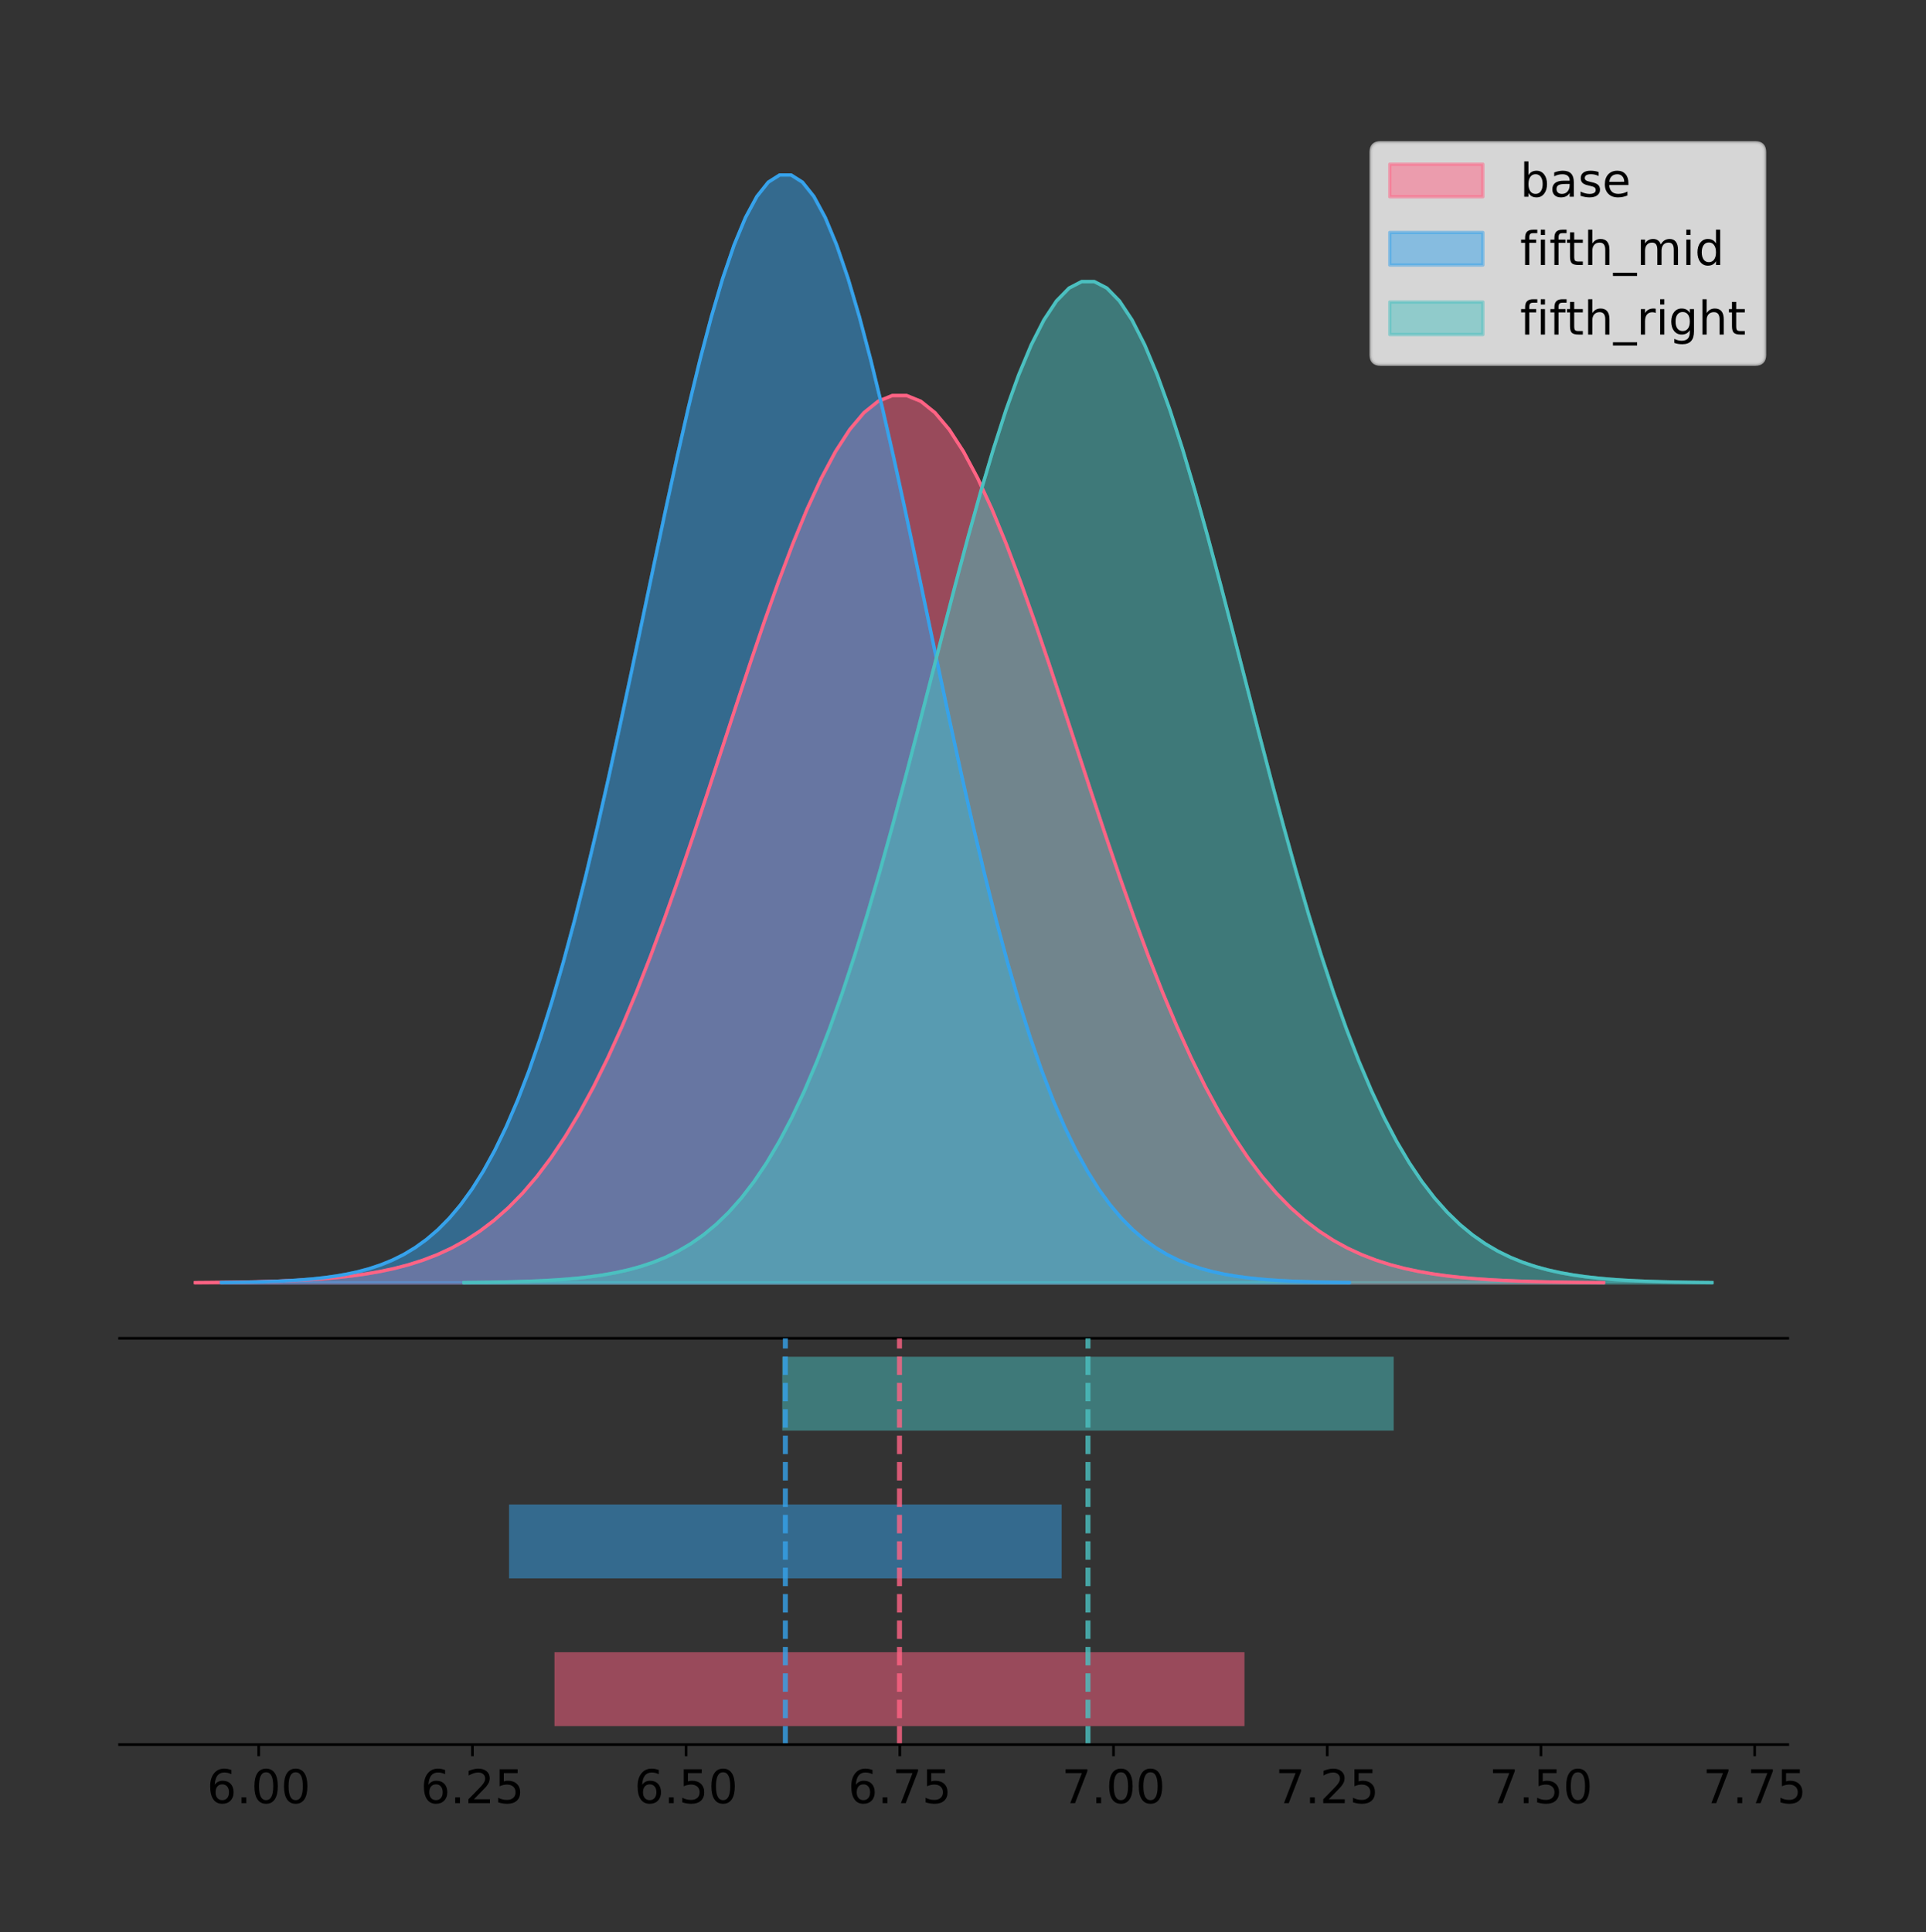 <?xml version="1.0" encoding="utf-8" standalone="no"?>
<!DOCTYPE svg PUBLIC "-//W3C//DTD SVG 1.1//EN"
  "http://www.w3.org/Graphics/SVG/1.1/DTD/svg11.dtd">
<!-- Created with matplotlib (https://matplotlib.org/) -->
<svg height="581.789pt" version="1.1" viewBox="0 0 579.818 581.789" width="579.818pt" xmlns="http://www.w3.org/2000/svg" xmlns:xlink="http://www.w3.org/1999/xlink">
 <rect x="0" y="0" width="579.818" height="581.789" fill="#333333" stroke="none"/>
 <defs>
  <style type="text/css">
*{stroke-linecap:butt;stroke-linejoin:round;}
  </style>
 </defs>
 <g id="figure_1">
  <g id="patch_1">
   <path d="M 0 581.789 
L 579.818 581.789 
L 579.818 0 
L 0 0 
z
" style="fill:none;"/>
  </g>
  <g id="axes_1">
   <g id="patch_2">
    <path d="M 36 402.93 
L 538.2 402.93 
L 538.2 36 
L 36 36 
z
" style="fill:none;"/>
   </g>
   <g id="PolyCollection_1">
    <defs>
     <path d="M 58.827 -195.538 
L 58.827 -195.628 
L 63.109 -195.662 
L 67.391 -195.707 
L 71.673 -195.768 
L 75.955 -195.848 
L 80.237 -195.954 
L 84.519 -196.093 
L 88.801 -196.272 
L 93.083 -196.504 
L 97.365 -196.801 
L 101.647 -197.178 
L 105.929 -197.653 
L 110.211 -198.249 
L 114.493 -198.99 
L 118.775 -199.905 
L 123.057 -201.026 
L 127.339 -202.39 
L 131.622 -204.038 
L 135.904 -206.014 
L 140.186 -208.364 
L 144.468 -211.14 
L 148.75 -214.392 
L 153.032 -218.175 
L 157.314 -222.539 
L 161.596 -227.536 
L 165.878 -233.21 
L 170.16 -239.601 
L 174.442 -246.742 
L 178.724 -254.653 
L 183.006 -263.341 
L 187.288 -272.8 
L 191.57 -283.006 
L 195.852 -293.916 
L 200.134 -305.466 
L 204.416 -317.572 
L 208.698 -330.13 
L 212.98 -343.015 
L 217.262 -356.081 
L 221.544 -369.167 
L 225.826 -382.097 
L 230.108 -394.686 
L 234.39 -406.74 
L 238.672 -418.067 
L 242.954 -428.475 
L 247.236 -437.782 
L 251.518 -445.822 
L 255.8 -452.445 
L 260.082 -457.528 
L 264.364 -460.972 
L 268.646 -462.711 
L 272.928 -462.711 
L 277.21 -460.972 
L 281.492 -457.528 
L 285.774 -452.445 
L 290.056 -445.822 
L 294.338 -437.782 
L 298.62 -428.475 
L 302.902 -418.067 
L 307.184 -406.74 
L 311.466 -394.686 
L 315.748 -382.097 
L 320.03 -369.167 
L 324.312 -356.081 
L 328.594 -343.015 
L 332.876 -330.13 
L 337.158 -317.572 
L 341.44 -305.466 
L 345.722 -293.916 
L 350.004 -283.006 
L 354.286 -272.8 
L 358.568 -263.341 
L 362.85 -254.653 
L 367.132 -246.742 
L 371.414 -239.601 
L 375.696 -233.21 
L 379.978 -227.536 
L 384.26 -222.539 
L 388.542 -218.175 
L 392.824 -214.392 
L 397.106 -211.14 
L 401.388 -208.364 
L 405.67 -206.014 
L 409.952 -204.038 
L 414.234 -202.39 
L 418.516 -201.026 
L 422.798 -199.905 
L 427.08 -198.99 
L 431.362 -198.249 
L 435.644 -197.653 
L 439.927 -197.178 
L 444.209 -196.801 
L 448.491 -196.504 
L 452.773 -196.272 
L 457.055 -196.093 
L 461.337 -195.954 
L 465.619 -195.848 
L 469.901 -195.768 
L 474.183 -195.707 
L 478.465 -195.662 
L 482.747 -195.628 
L 482.747 -195.538 
L 482.747 -195.538 
L 478.465 -195.538 
L 474.183 -195.538 
L 469.901 -195.538 
L 465.619 -195.538 
L 461.337 -195.538 
L 457.055 -195.538 
L 452.773 -195.538 
L 448.491 -195.538 
L 444.209 -195.538 
L 439.927 -195.538 
L 435.644 -195.538 
L 431.362 -195.538 
L 427.08 -195.538 
L 422.798 -195.538 
L 418.516 -195.538 
L 414.234 -195.538 
L 409.952 -195.538 
L 405.67 -195.538 
L 401.388 -195.538 
L 397.106 -195.538 
L 392.824 -195.538 
L 388.542 -195.538 
L 384.26 -195.538 
L 379.978 -195.538 
L 375.696 -195.538 
L 371.414 -195.538 
L 367.132 -195.538 
L 362.85 -195.538 
L 358.568 -195.538 
L 354.286 -195.538 
L 350.004 -195.538 
L 345.722 -195.538 
L 341.44 -195.538 
L 337.158 -195.538 
L 332.876 -195.538 
L 328.594 -195.538 
L 324.312 -195.538 
L 320.03 -195.538 
L 315.748 -195.538 
L 311.466 -195.538 
L 307.184 -195.538 
L 302.902 -195.538 
L 298.62 -195.538 
L 294.338 -195.538 
L 290.056 -195.538 
L 285.774 -195.538 
L 281.492 -195.538 
L 277.21 -195.538 
L 272.928 -195.538 
L 268.646 -195.538 
L 264.364 -195.538 
L 260.082 -195.538 
L 255.8 -195.538 
L 251.518 -195.538 
L 247.236 -195.538 
L 242.954 -195.538 
L 238.672 -195.538 
L 234.39 -195.538 
L 230.108 -195.538 
L 225.826 -195.538 
L 221.544 -195.538 
L 217.262 -195.538 
L 212.98 -195.538 
L 208.698 -195.538 
L 204.416 -195.538 
L 200.134 -195.538 
L 195.852 -195.538 
L 191.57 -195.538 
L 187.288 -195.538 
L 183.006 -195.538 
L 178.724 -195.538 
L 174.442 -195.538 
L 170.16 -195.538 
L 165.878 -195.538 
L 161.596 -195.538 
L 157.314 -195.538 
L 153.032 -195.538 
L 148.75 -195.538 
L 144.468 -195.538 
L 140.186 -195.538 
L 135.904 -195.538 
L 131.622 -195.538 
L 127.339 -195.538 
L 123.057 -195.538 
L 118.775 -195.538 
L 114.493 -195.538 
L 110.211 -195.538 
L 105.929 -195.538 
L 101.647 -195.538 
L 97.365 -195.538 
L 93.083 -195.538 
L 88.801 -195.538 
L 84.519 -195.538 
L 80.237 -195.538 
L 75.955 -195.538 
L 71.673 -195.538 
L 67.391 -195.538 
L 63.109 -195.538 
L 58.827 -195.538 
z
" id="m5840de36cd" style="stroke:#ff6384;stroke-opacity:0.5;"/>
    </defs>
    <g clip-path="url(#p07e9368e96)">
     <use style="fill:#ff6384;fill-opacity:0.5;stroke:#ff6384;stroke-opacity:0.5;" x="0" xlink:href="#m5840de36cd" y="581.789"/>
    </g>
   </g>
   <g id="PolyCollection_2">
    <defs>
     <path d="M 66.664 -195.538 
L 66.664 -195.65 
L 70.094 -195.692 
L 73.524 -195.749 
L 76.953 -195.825 
L 80.383 -195.925 
L 83.812 -196.058 
L 87.242 -196.23 
L 90.672 -196.455 
L 94.101 -196.744 
L 97.531 -197.115 
L 100.961 -197.585 
L 104.39 -198.179 
L 107.82 -198.923 
L 111.25 -199.848 
L 114.679 -200.99 
L 118.109 -202.39 
L 121.539 -204.093 
L 124.968 -206.151 
L 128.398 -208.617 
L 131.828 -211.552 
L 135.257 -215.017 
L 138.687 -219.078 
L 142.116 -223.801 
L 145.546 -229.25 
L 148.976 -235.488 
L 152.405 -242.572 
L 155.835 -250.552 
L 159.265 -259.468 
L 162.694 -269.344 
L 166.124 -280.192 
L 169.554 -292.002 
L 172.983 -304.744 
L 176.413 -318.365 
L 179.843 -332.786 
L 183.272 -347.901 
L 186.702 -363.58 
L 190.132 -379.667 
L 193.561 -395.98 
L 196.991 -412.318 
L 200.421 -428.462 
L 203.85 -444.18 
L 207.28 -459.23 
L 210.709 -473.372 
L 214.139 -486.366 
L 217.569 -497.987 
L 220.998 -508.025 
L 224.428 -516.294 
L 227.858 -522.64 
L 231.287 -526.94 
L 234.717 -529.111 
L 238.147 -529.111 
L 241.576 -526.94 
L 245.006 -522.64 
L 248.436 -516.294 
L 251.865 -508.025 
L 255.295 -497.987 
L 258.725 -486.366 
L 262.154 -473.372 
L 265.584 -459.23 
L 269.013 -444.18 
L 272.443 -428.462 
L 275.873 -412.318 
L 279.302 -395.98 
L 282.732 -379.667 
L 286.162 -363.58 
L 289.591 -347.901 
L 293.021 -332.786 
L 296.451 -318.365 
L 299.88 -304.744 
L 303.31 -292.002 
L 306.74 -280.192 
L 310.169 -269.344 
L 313.599 -259.468 
L 317.029 -250.552 
L 320.458 -242.572 
L 323.888 -235.488 
L 327.318 -229.25 
L 330.747 -223.801 
L 334.177 -219.078 
L 337.606 -215.017 
L 341.036 -211.552 
L 344.466 -208.617 
L 347.895 -206.151 
L 351.325 -204.093 
L 354.755 -202.39 
L 358.184 -200.99 
L 361.614 -199.848 
L 365.044 -198.923 
L 368.473 -198.179 
L 371.903 -197.585 
L 375.333 -197.115 
L 378.762 -196.744 
L 382.192 -196.455 
L 385.622 -196.23 
L 389.051 -196.058 
L 392.481 -195.925 
L 395.91 -195.825 
L 399.34 -195.749 
L 402.77 -195.692 
L 406.199 -195.65 
L 406.199 -195.538 
L 406.199 -195.538 
L 402.77 -195.538 
L 399.34 -195.538 
L 395.91 -195.538 
L 392.481 -195.538 
L 389.051 -195.538 
L 385.622 -195.538 
L 382.192 -195.538 
L 378.762 -195.538 
L 375.333 -195.538 
L 371.903 -195.538 
L 368.473 -195.538 
L 365.044 -195.538 
L 361.614 -195.538 
L 358.184 -195.538 
L 354.755 -195.538 
L 351.325 -195.538 
L 347.895 -195.538 
L 344.466 -195.538 
L 341.036 -195.538 
L 337.606 -195.538 
L 334.177 -195.538 
L 330.747 -195.538 
L 327.318 -195.538 
L 323.888 -195.538 
L 320.458 -195.538 
L 317.029 -195.538 
L 313.599 -195.538 
L 310.169 -195.538 
L 306.74 -195.538 
L 303.31 -195.538 
L 299.88 -195.538 
L 296.451 -195.538 
L 293.021 -195.538 
L 289.591 -195.538 
L 286.162 -195.538 
L 282.732 -195.538 
L 279.302 -195.538 
L 275.873 -195.538 
L 272.443 -195.538 
L 269.013 -195.538 
L 265.584 -195.538 
L 262.154 -195.538 
L 258.725 -195.538 
L 255.295 -195.538 
L 251.865 -195.538 
L 248.436 -195.538 
L 245.006 -195.538 
L 241.576 -195.538 
L 238.147 -195.538 
L 234.717 -195.538 
L 231.287 -195.538 
L 227.858 -195.538 
L 224.428 -195.538 
L 220.998 -195.538 
L 217.569 -195.538 
L 214.139 -195.538 
L 210.709 -195.538 
L 207.28 -195.538 
L 203.85 -195.538 
L 200.421 -195.538 
L 196.991 -195.538 
L 193.561 -195.538 
L 190.132 -195.538 
L 186.702 -195.538 
L 183.272 -195.538 
L 179.843 -195.538 
L 176.413 -195.538 
L 172.983 -195.538 
L 169.554 -195.538 
L 166.124 -195.538 
L 162.694 -195.538 
L 159.265 -195.538 
L 155.835 -195.538 
L 152.405 -195.538 
L 148.976 -195.538 
L 145.546 -195.538 
L 142.116 -195.538 
L 138.687 -195.538 
L 135.257 -195.538 
L 131.828 -195.538 
L 128.398 -195.538 
L 124.968 -195.538 
L 121.539 -195.538 
L 118.109 -195.538 
L 114.679 -195.538 
L 111.25 -195.538 
L 107.82 -195.538 
L 104.39 -195.538 
L 100.961 -195.538 
L 97.531 -195.538 
L 94.101 -195.538 
L 90.672 -195.538 
L 87.242 -195.538 
L 83.812 -195.538 
L 80.383 -195.538 
L 76.953 -195.538 
L 73.524 -195.538 
L 70.094 -195.538 
L 66.664 -195.538 
z
" id="med13a14d88" style="stroke:#36a2eb;stroke-opacity:0.5;"/>
    </defs>
    <g clip-path="url(#p07e9368e96)">
     <use style="fill:#36a2eb;fill-opacity:0.5;stroke:#36a2eb;stroke-opacity:0.5;" x="0" xlink:href="#med13a14d88" y="581.789"/>
    </g>
   </g>
   <g id="PolyCollection_3">
    <defs>
     <path d="M 139.689 -195.538 
L 139.689 -195.639 
L 143.484 -195.677 
L 147.279 -195.729 
L 151.073 -195.797 
L 154.868 -195.888 
L 158.663 -196.008 
L 162.458 -196.164 
L 166.252 -196.367 
L 170.047 -196.628 
L 173.842 -196.963 
L 177.637 -197.388 
L 181.432 -197.925 
L 185.226 -198.597 
L 189.021 -199.433 
L 192.816 -200.465 
L 196.611 -201.731 
L 200.406 -203.27 
L 204.2 -205.13 
L 207.995 -207.359 
L 211.79 -210.011 
L 215.585 -213.143 
L 219.379 -216.813 
L 223.174 -221.081 
L 226.969 -226.006 
L 230.764 -231.644 
L 234.559 -238.047 
L 238.353 -245.259 
L 242.148 -253.316 
L 245.943 -262.243 
L 249.738 -272.047 
L 253.533 -282.72 
L 257.327 -294.237 
L 261.122 -306.547 
L 264.917 -319.58 
L 268.712 -333.241 
L 272.506 -347.411 
L 276.301 -361.95 
L 280.096 -376.693 
L 283.891 -391.46 
L 287.686 -406.05 
L 291.48 -420.255 
L 295.275 -433.858 
L 299.07 -446.638 
L 302.865 -458.382 
L 306.66 -468.885 
L 310.454 -477.957 
L 314.249 -485.431 
L 318.044 -491.166 
L 321.839 -495.052 
L 325.633 -497.014 
L 329.428 -497.014 
L 333.223 -495.052 
L 337.018 -491.166 
L 340.813 -485.431 
L 344.607 -477.957 
L 348.402 -468.885 
L 352.197 -458.382 
L 355.992 -446.638 
L 359.787 -433.858 
L 363.581 -420.255 
L 367.376 -406.05 
L 371.171 -391.46 
L 374.966 -376.693 
L 378.76 -361.95 
L 382.555 -347.411 
L 386.35 -333.241 
L 390.145 -319.58 
L 393.94 -306.547 
L 397.734 -294.237 
L 401.529 -282.72 
L 405.324 -272.047 
L 409.119 -262.243 
L 412.914 -253.316 
L 416.708 -245.259 
L 420.503 -238.047 
L 424.298 -231.644 
L 428.093 -226.006 
L 431.887 -221.081 
L 435.682 -216.813 
L 439.477 -213.143 
L 443.272 -210.011 
L 447.067 -207.359 
L 450.861 -205.13 
L 454.656 -203.27 
L 458.451 -201.731 
L 462.246 -200.465 
L 466.041 -199.433 
L 469.835 -198.597 
L 473.63 -197.925 
L 477.425 -197.388 
L 481.22 -196.963 
L 485.014 -196.628 
L 488.809 -196.367 
L 492.604 -196.164 
L 496.399 -196.008 
L 500.194 -195.888 
L 503.988 -195.797 
L 507.783 -195.729 
L 511.578 -195.677 
L 515.373 -195.639 
L 515.373 -195.538 
L 515.373 -195.538 
L 511.578 -195.538 
L 507.783 -195.538 
L 503.988 -195.538 
L 500.194 -195.538 
L 496.399 -195.538 
L 492.604 -195.538 
L 488.809 -195.538 
L 485.014 -195.538 
L 481.22 -195.538 
L 477.425 -195.538 
L 473.63 -195.538 
L 469.835 -195.538 
L 466.041 -195.538 
L 462.246 -195.538 
L 458.451 -195.538 
L 454.656 -195.538 
L 450.861 -195.538 
L 447.067 -195.538 
L 443.272 -195.538 
L 439.477 -195.538 
L 435.682 -195.538 
L 431.887 -195.538 
L 428.093 -195.538 
L 424.298 -195.538 
L 420.503 -195.538 
L 416.708 -195.538 
L 412.914 -195.538 
L 409.119 -195.538 
L 405.324 -195.538 
L 401.529 -195.538 
L 397.734 -195.538 
L 393.94 -195.538 
L 390.145 -195.538 
L 386.35 -195.538 
L 382.555 -195.538 
L 378.76 -195.538 
L 374.966 -195.538 
L 371.171 -195.538 
L 367.376 -195.538 
L 363.581 -195.538 
L 359.787 -195.538 
L 355.992 -195.538 
L 352.197 -195.538 
L 348.402 -195.538 
L 344.607 -195.538 
L 340.813 -195.538 
L 337.018 -195.538 
L 333.223 -195.538 
L 329.428 -195.538 
L 325.633 -195.538 
L 321.839 -195.538 
L 318.044 -195.538 
L 314.249 -195.538 
L 310.454 -195.538 
L 306.66 -195.538 
L 302.865 -195.538 
L 299.07 -195.538 
L 295.275 -195.538 
L 291.48 -195.538 
L 287.686 -195.538 
L 283.891 -195.538 
L 280.096 -195.538 
L 276.301 -195.538 
L 272.506 -195.538 
L 268.712 -195.538 
L 264.917 -195.538 
L 261.122 -195.538 
L 257.327 -195.538 
L 253.533 -195.538 
L 249.738 -195.538 
L 245.943 -195.538 
L 242.148 -195.538 
L 238.353 -195.538 
L 234.559 -195.538 
L 230.764 -195.538 
L 226.969 -195.538 
L 223.174 -195.538 
L 219.379 -195.538 
L 215.585 -195.538 
L 211.79 -195.538 
L 207.995 -195.538 
L 204.2 -195.538 
L 200.406 -195.538 
L 196.611 -195.538 
L 192.816 -195.538 
L 189.021 -195.538 
L 185.226 -195.538 
L 181.432 -195.538 
L 177.637 -195.538 
L 173.842 -195.538 
L 170.047 -195.538 
L 166.252 -195.538 
L 162.458 -195.538 
L 158.663 -195.538 
L 154.868 -195.538 
L 151.073 -195.538 
L 147.279 -195.538 
L 143.484 -195.538 
L 139.689 -195.538 
z
" id="m2c72970c27" style="stroke:#4bc0c0;stroke-opacity:0.5;"/>
    </defs>
    <g clip-path="url(#p07e9368e96)">
     <use style="fill:#4bc0c0;fill-opacity:0.5;stroke:#4bc0c0;stroke-opacity:0.5;" x="0" xlink:href="#m2c72970c27" y="581.789"/>
    </g>
   </g>
   <g id="line2d_1">
    <path clip-path="url(#p07e9368e96)" d="M 58.827 386.162 
L 63.109 386.128 
L 67.391 386.082 
L 71.673 386.022 
L 75.955 385.941 
L 80.237 385.835 
L 84.519 385.697 
L 88.801 385.517 
L 93.083 385.285 
L 97.365 384.989 
L 101.647 384.612 
L 105.929 384.136 
L 110.211 383.54 
L 114.493 382.799 
L 118.775 381.885 
L 123.057 380.763 
L 127.339 379.399 
L 131.622 377.751 
L 135.904 375.776 
L 140.186 373.425 
L 144.468 370.65 
L 148.75 367.397 
L 153.032 363.615 
L 157.314 359.25 
L 161.596 354.254 
L 165.878 348.58 
L 170.16 342.188 
L 174.442 335.047 
L 178.724 327.137 
L 183.006 318.448 
L 187.288 308.989 
L 191.57 298.783 
L 195.852 287.874 
L 200.134 276.324 
L 204.416 264.217 
L 208.698 251.659 
L 212.98 238.775 
L 217.262 225.709 
L 221.544 212.623 
L 225.826 199.692 
L 230.108 187.103 
L 234.39 175.049 
L 238.672 163.723 
L 242.954 153.315 
L 247.236 144.007 
L 251.518 135.967 
L 255.8 129.344 
L 260.082 124.262 
L 264.364 120.818 
L 268.646 119.079 
L 272.928 119.079 
L 277.21 120.818 
L 281.492 124.262 
L 285.774 129.344 
L 290.056 135.967 
L 294.338 144.007 
L 298.62 153.315 
L 302.902 163.723 
L 307.184 175.049 
L 311.466 187.103 
L 315.748 199.692 
L 320.03 212.623 
L 324.312 225.709 
L 328.594 238.775 
L 332.876 251.659 
L 337.158 264.217 
L 341.44 276.324 
L 345.722 287.874 
L 350.004 298.783 
L 354.286 308.989 
L 358.568 318.448 
L 362.85 327.137 
L 367.132 335.047 
L 371.414 342.188 
L 375.696 348.58 
L 379.978 354.254 
L 384.26 359.25 
L 388.542 363.615 
L 392.824 367.397 
L 397.106 370.65 
L 401.388 373.425 
L 405.67 375.776 
L 409.952 377.751 
L 414.234 379.399 
L 418.516 380.763 
L 422.798 381.885 
L 427.08 382.799 
L 431.362 383.54 
L 435.644 384.136 
L 439.927 384.612 
L 444.209 384.989 
L 448.491 385.285 
L 452.773 385.517 
L 457.055 385.697 
L 461.337 385.835 
L 465.619 385.941 
L 469.901 386.022 
L 474.183 386.082 
L 478.465 386.128 
L 482.747 386.162 
" style="fill:none;stroke:#ff6384;stroke-linecap:square;"/>
   </g>
   <g id="line2d_2">
    <path clip-path="url(#p07e9368e96)" d="M 66.664 386.139 
L 70.094 386.097 
L 73.524 386.04 
L 76.953 385.965 
L 80.383 385.864 
L 83.812 385.732 
L 87.242 385.559 
L 90.672 385.334 
L 94.101 385.045 
L 97.531 384.675 
L 100.961 384.204 
L 104.39 383.61 
L 107.82 382.867 
L 111.25 381.941 
L 114.679 380.799 
L 118.109 379.399 
L 121.539 377.696 
L 124.968 375.639 
L 128.398 373.172 
L 131.828 370.238 
L 135.257 366.772 
L 138.687 362.711 
L 142.116 357.989 
L 145.546 352.539 
L 148.976 346.301 
L 152.405 339.217 
L 155.835 331.237 
L 159.265 322.322 
L 162.694 312.445 
L 166.124 301.597 
L 169.554 289.787 
L 172.983 277.045 
L 176.413 263.424 
L 179.843 249.004 
L 183.272 233.888 
L 186.702 218.209 
L 190.132 202.123 
L 193.561 185.809 
L 196.991 169.471 
L 200.421 153.327 
L 203.85 137.61 
L 207.28 122.559 
L 210.709 108.418 
L 214.139 95.423 
L 217.569 83.803 
L 220.998 73.765 
L 224.428 65.495 
L 227.858 59.15 
L 231.287 54.85 
L 234.717 52.679 
L 238.147 52.679 
L 241.576 54.85 
L 245.006 59.15 
L 248.436 65.495 
L 251.865 73.765 
L 255.295 83.803 
L 258.725 95.423 
L 262.154 108.418 
L 265.584 122.559 
L 269.013 137.61 
L 272.443 153.327 
L 275.873 169.471 
L 279.302 185.809 
L 282.732 202.123 
L 286.162 218.209 
L 289.591 233.888 
L 293.021 249.004 
L 296.451 263.424 
L 299.88 277.045 
L 303.31 289.787 
L 306.74 301.597 
L 310.169 312.445 
L 313.599 322.322 
L 317.029 331.237 
L 320.458 339.217 
L 323.888 346.301 
L 327.318 352.539 
L 330.747 357.989 
L 334.177 362.711 
L 337.606 366.772 
L 341.036 370.238 
L 344.466 373.172 
L 347.895 375.639 
L 351.325 377.696 
L 354.755 379.399 
L 358.184 380.799 
L 361.614 381.941 
L 365.044 382.867 
L 368.473 383.61 
L 371.903 384.204 
L 375.333 384.675 
L 378.762 385.045 
L 382.192 385.334 
L 385.622 385.559 
L 389.051 385.732 
L 392.481 385.864 
L 395.91 385.965 
L 399.34 386.04 
L 402.77 386.097 
L 406.199 386.139 
" style="fill:none;stroke:#36a2eb;stroke-linecap:square;"/>
   </g>
   <g id="line2d_3">
    <path clip-path="url(#p07e9368e96)" d="M 139.689 386.15 
L 143.484 386.112 
L 147.279 386.061 
L 151.073 385.992 
L 154.868 385.901 
L 158.663 385.782 
L 162.458 385.626 
L 166.252 385.423 
L 170.047 385.161 
L 173.842 384.826 
L 177.637 384.401 
L 181.432 383.864 
L 185.226 383.192 
L 189.021 382.356 
L 192.816 381.324 
L 196.611 380.059 
L 200.406 378.519 
L 204.2 376.66 
L 207.995 374.431 
L 211.79 371.779 
L 215.585 368.647 
L 219.379 364.976 
L 223.174 360.708 
L 226.969 355.783 
L 230.764 350.145 
L 234.559 343.743 
L 238.353 336.53 
L 242.148 328.473 
L 245.943 319.547 
L 249.738 309.743 
L 253.533 299.069 
L 257.327 287.553 
L 261.122 275.243 
L 264.917 262.21 
L 268.712 248.549 
L 272.506 234.378 
L 276.301 219.84 
L 280.096 205.096 
L 283.891 190.33 
L 287.686 175.739 
L 291.48 161.534 
L 295.275 147.932 
L 299.07 135.151 
L 302.865 123.407 
L 306.66 112.905 
L 310.454 103.833 
L 314.249 96.359 
L 318.044 90.624 
L 321.839 86.737 
L 325.633 84.775 
L 329.428 84.775 
L 333.223 86.737 
L 337.018 90.624 
L 340.813 96.359 
L 344.607 103.833 
L 348.402 112.905 
L 352.197 123.407 
L 355.992 135.151 
L 359.787 147.932 
L 363.581 161.534 
L 367.376 175.739 
L 371.171 190.33 
L 374.966 205.096 
L 378.76 219.84 
L 382.555 234.378 
L 386.35 248.549 
L 390.145 262.21 
L 393.94 275.243 
L 397.734 287.553 
L 401.529 299.069 
L 405.324 309.743 
L 409.119 319.547 
L 412.914 328.473 
L 416.708 336.53 
L 420.503 343.743 
L 424.298 350.145 
L 428.093 355.783 
L 431.887 360.708 
L 435.682 364.976 
L 439.477 368.647 
L 443.272 371.779 
L 447.067 374.431 
L 450.861 376.66 
L 454.656 378.519 
L 458.451 380.059 
L 462.246 381.324 
L 466.041 382.356 
L 469.835 383.192 
L 473.63 383.864 
L 477.425 384.401 
L 481.22 384.826 
L 485.014 385.161 
L 488.809 385.423 
L 492.604 385.626 
L 496.399 385.782 
L 500.194 385.901 
L 503.988 385.992 
L 507.783 386.061 
L 511.578 386.112 
L 515.373 386.15 
" style="fill:none;stroke:#4bc0c0;stroke-linecap:square;"/>
   </g>
   <g id="patch_3">
    <path d="M 36 402.93 
L 538.2 402.93 
" style="fill:none;stroke:#000000;stroke-linecap:square;stroke-linejoin:miter;stroke-width:0.8;"/>
   </g>
   <g id="legend_1">
    <g id="patch_4">
     <path d="M 415.602 109.627 
L 528.4 109.627 
Q 531.2 109.627 531.2 106.827 
L 531.2 45.8 
Q 531.2 43 528.4 43 
L 415.602 43 
Q 412.802 43 412.802 45.8 
L 412.802 106.827 
Q 412.802 109.627 415.602 109.627 
z
" style="fill:#ffffff;opacity:0.8;stroke:#cccccc;stroke-linejoin:miter;"/>
    </g>
    <g id="patch_5">
     <path d="M 418.402 59.238 
L 446.402 59.238 
L 446.402 49.438 
L 418.402 49.438 
z
" style="fill:#ff6384;opacity:0.5;stroke:#ff6384;stroke-linejoin:miter;"/>
    </g>
    <g id="text_1">
     <!-- base -->
     <defs>
      <path d="M 48.688 27.297 
Q 48.688 37.203 44.609 42.844 
Q 40.531 48.484 33.406 48.484 
Q 26.266 48.484 22.188 42.844 
Q 18.109 37.203 18.109 27.297 
Q 18.109 17.391 22.188 11.75 
Q 26.266 6.109 33.406 6.109 
Q 40.531 6.109 44.609 11.75 
Q 48.688 17.391 48.688 27.297 
z
M 18.109 46.391 
Q 20.953 51.266 25.266 53.625 
Q 29.594 56 35.594 56 
Q 45.562 56 51.781 48.094 
Q 58.016 40.188 58.016 27.297 
Q 58.016 14.406 51.781 6.484 
Q 45.562 -1.422 35.594 -1.422 
Q 29.594 -1.422 25.266 0.953 
Q 20.953 3.328 18.109 8.203 
L 18.109 0 
L 9.078 0 
L 9.078 75.984 
L 18.109 75.984 
z
" id="DejaVuSans-98"/>
      <path d="M 34.281 27.484 
Q 23.391 27.484 19.188 25 
Q 14.984 22.516 14.984 16.5 
Q 14.984 11.719 18.141 8.906 
Q 21.297 6.109 26.703 6.109 
Q 34.188 6.109 38.703 11.406 
Q 43.219 16.703 43.219 25.484 
L 43.219 27.484 
z
M 52.203 31.203 
L 52.203 0 
L 43.219 0 
L 43.219 8.297 
Q 40.141 3.328 35.547 0.953 
Q 30.953 -1.422 24.312 -1.422 
Q 15.922 -1.422 10.953 3.297 
Q 6 8.016 6 15.922 
Q 6 25.141 12.172 29.828 
Q 18.359 34.516 30.609 34.516 
L 43.219 34.516 
L 43.219 35.406 
Q 43.219 41.609 39.141 45 
Q 35.062 48.391 27.688 48.391 
Q 23 48.391 18.547 47.266 
Q 14.109 46.141 10.016 43.891 
L 10.016 52.203 
Q 14.938 54.109 19.578 55.047 
Q 24.219 56 28.609 56 
Q 40.484 56 46.344 49.844 
Q 52.203 43.703 52.203 31.203 
z
" id="DejaVuSans-97"/>
      <path d="M 44.281 53.078 
L 44.281 44.578 
Q 40.484 46.531 36.375 47.5 
Q 32.281 48.484 27.875 48.484 
Q 21.188 48.484 17.844 46.438 
Q 14.5 44.391 14.5 40.281 
Q 14.5 37.156 16.891 35.375 
Q 19.281 33.594 26.516 31.984 
L 29.594 31.297 
Q 39.156 29.25 43.188 25.516 
Q 47.219 21.781 47.219 15.094 
Q 47.219 7.469 41.188 3.016 
Q 35.156 -1.422 24.609 -1.422 
Q 20.219 -1.422 15.453 -0.562 
Q 10.688 0.297 5.422 2 
L 5.422 11.281 
Q 10.406 8.688 15.234 7.391 
Q 20.062 6.109 24.812 6.109 
Q 31.156 6.109 34.562 8.281 
Q 37.984 10.453 37.984 14.406 
Q 37.984 18.062 35.516 20.016 
Q 33.062 21.969 24.703 23.781 
L 21.578 24.516 
Q 13.234 26.266 9.516 29.906 
Q 5.812 33.547 5.812 39.891 
Q 5.812 47.609 11.281 51.797 
Q 16.75 56 26.812 56 
Q 31.781 56 36.172 55.266 
Q 40.578 54.547 44.281 53.078 
z
" id="DejaVuSans-115"/>
      <path d="M 56.203 29.594 
L 56.203 25.203 
L 14.891 25.203 
Q 15.484 15.922 20.484 11.062 
Q 25.484 6.203 34.422 6.203 
Q 39.594 6.203 44.453 7.469 
Q 49.312 8.734 54.109 11.281 
L 54.109 2.781 
Q 49.266 0.734 44.188 -0.344 
Q 39.109 -1.422 33.891 -1.422 
Q 20.797 -1.422 13.156 6.188 
Q 5.516 13.812 5.516 26.812 
Q 5.516 40.234 12.766 48.109 
Q 20.016 56 32.328 56 
Q 43.359 56 49.781 48.891 
Q 56.203 41.797 56.203 29.594 
z
M 47.219 32.234 
Q 47.125 39.594 43.094 43.984 
Q 39.062 48.391 32.422 48.391 
Q 24.906 48.391 20.391 44.141 
Q 15.875 39.891 15.188 32.172 
z
" id="DejaVuSans-101"/>
     </defs>
     <g transform="translate(457.602 59.238)scale(0.14 -0.14)">
      <use xlink:href="#DejaVuSans-98"/>
      <use x="63.477" xlink:href="#DejaVuSans-97"/>
      <use x="124.756" xlink:href="#DejaVuSans-115"/>
      <use x="176.855" xlink:href="#DejaVuSans-101"/>
     </g>
    </g>
    <g id="patch_6">
     <path d="M 418.402 79.787 
L 446.402 79.787 
L 446.402 69.987 
L 418.402 69.987 
z
" style="fill:#36a2eb;opacity:0.5;stroke:#36a2eb;stroke-linejoin:miter;"/>
    </g>
    <g id="text_2">
     <!-- fifth_mid -->
     <defs>
      <path d="M 37.109 75.984 
L 37.109 68.5 
L 28.516 68.5 
Q 23.688 68.5 21.797 66.547 
Q 19.922 64.594 19.922 59.516 
L 19.922 54.688 
L 34.719 54.688 
L 34.719 47.703 
L 19.922 47.703 
L 19.922 0 
L 10.891 0 
L 10.891 47.703 
L 2.297 47.703 
L 2.297 54.688 
L 10.891 54.688 
L 10.891 58.5 
Q 10.891 67.625 15.141 71.797 
Q 19.391 75.984 28.609 75.984 
z
" id="DejaVuSans-102"/>
      <path d="M 9.422 54.688 
L 18.406 54.688 
L 18.406 0 
L 9.422 0 
z
M 9.422 75.984 
L 18.406 75.984 
L 18.406 64.594 
L 9.422 64.594 
z
" id="DejaVuSans-105"/>
      <path d="M 18.312 70.219 
L 18.312 54.688 
L 36.812 54.688 
L 36.812 47.703 
L 18.312 47.703 
L 18.312 18.016 
Q 18.312 11.328 20.141 9.422 
Q 21.969 7.516 27.594 7.516 
L 36.812 7.516 
L 36.812 0 
L 27.594 0 
Q 17.188 0 13.234 3.875 
Q 9.281 7.766 9.281 18.016 
L 9.281 47.703 
L 2.688 47.703 
L 2.688 54.688 
L 9.281 54.688 
L 9.281 70.219 
z
" id="DejaVuSans-116"/>
      <path d="M 54.891 33.016 
L 54.891 0 
L 45.906 0 
L 45.906 32.719 
Q 45.906 40.484 42.875 44.328 
Q 39.844 48.188 33.797 48.188 
Q 26.516 48.188 22.312 43.547 
Q 18.109 38.922 18.109 30.906 
L 18.109 0 
L 9.078 0 
L 9.078 75.984 
L 18.109 75.984 
L 18.109 46.188 
Q 21.344 51.125 25.703 53.562 
Q 30.078 56 35.797 56 
Q 45.219 56 50.047 50.172 
Q 54.891 44.344 54.891 33.016 
z
" id="DejaVuSans-104"/>
      <path d="M 50.984 -16.609 
L 50.984 -23.578 
L -0.984 -23.578 
L -0.984 -16.609 
z
" id="DejaVuSans-95"/>
      <path d="M 52 44.188 
Q 55.375 50.25 60.062 53.125 
Q 64.75 56 71.094 56 
Q 79.641 56 84.281 50.016 
Q 88.922 44.047 88.922 33.016 
L 88.922 0 
L 79.891 0 
L 79.891 32.719 
Q 79.891 40.578 77.094 44.375 
Q 74.312 48.188 68.609 48.188 
Q 61.625 48.188 57.562 43.547 
Q 53.516 38.922 53.516 30.906 
L 53.516 0 
L 44.484 0 
L 44.484 32.719 
Q 44.484 40.625 41.703 44.406 
Q 38.922 48.188 33.109 48.188 
Q 26.219 48.188 22.156 43.531 
Q 18.109 38.875 18.109 30.906 
L 18.109 0 
L 9.078 0 
L 9.078 54.688 
L 18.109 54.688 
L 18.109 46.188 
Q 21.188 51.219 25.484 53.609 
Q 29.781 56 35.688 56 
Q 41.656 56 45.828 52.969 
Q 50 49.953 52 44.188 
z
" id="DejaVuSans-109"/>
      <path d="M 45.406 46.391 
L 45.406 75.984 
L 54.391 75.984 
L 54.391 0 
L 45.406 0 
L 45.406 8.203 
Q 42.578 3.328 38.25 0.953 
Q 33.938 -1.422 27.875 -1.422 
Q 17.969 -1.422 11.734 6.484 
Q 5.516 14.406 5.516 27.297 
Q 5.516 40.188 11.734 48.094 
Q 17.969 56 27.875 56 
Q 33.938 56 38.25 53.625 
Q 42.578 51.266 45.406 46.391 
z
M 14.797 27.297 
Q 14.797 17.391 18.875 11.75 
Q 22.953 6.109 30.078 6.109 
Q 37.203 6.109 41.297 11.75 
Q 45.406 17.391 45.406 27.297 
Q 45.406 37.203 41.297 42.844 
Q 37.203 48.484 30.078 48.484 
Q 22.953 48.484 18.875 42.844 
Q 14.797 37.203 14.797 27.297 
z
" id="DejaVuSans-100"/>
     </defs>
     <g transform="translate(457.602 79.787)scale(0.14 -0.14)">
      <use xlink:href="#DejaVuSans-102"/>
      <use x="35.205" xlink:href="#DejaVuSans-105"/>
      <use x="62.988" xlink:href="#DejaVuSans-102"/>
      <use x="98.178" xlink:href="#DejaVuSans-116"/>
      <use x="137.387" xlink:href="#DejaVuSans-104"/>
      <use x="200.766" xlink:href="#DejaVuSans-95"/>
      <use x="250.766" xlink:href="#DejaVuSans-109"/>
      <use x="348.178" xlink:href="#DejaVuSans-105"/>
      <use x="375.961" xlink:href="#DejaVuSans-100"/>
     </g>
    </g>
    <g id="patch_7">
     <path d="M 418.402 100.726 
L 446.402 100.726 
L 446.402 90.926 
L 418.402 90.926 
z
" style="fill:#4bc0c0;opacity:0.5;stroke:#4bc0c0;stroke-linejoin:miter;"/>
    </g>
    <g id="text_3">
     <!-- fifth_right -->
     <defs>
      <path d="M 41.109 46.297 
Q 39.594 47.172 37.812 47.578 
Q 36.031 48 33.891 48 
Q 26.266 48 22.188 43.047 
Q 18.109 38.094 18.109 28.812 
L 18.109 0 
L 9.078 0 
L 9.078 54.688 
L 18.109 54.688 
L 18.109 46.188 
Q 20.953 51.172 25.484 53.578 
Q 30.031 56 36.531 56 
Q 37.453 56 38.578 55.875 
Q 39.703 55.766 41.062 55.516 
z
" id="DejaVuSans-114"/>
      <path d="M 45.406 27.984 
Q 45.406 37.75 41.375 43.109 
Q 37.359 48.484 30.078 48.484 
Q 22.859 48.484 18.828 43.109 
Q 14.797 37.75 14.797 27.984 
Q 14.797 18.266 18.828 12.891 
Q 22.859 7.516 30.078 7.516 
Q 37.359 7.516 41.375 12.891 
Q 45.406 18.266 45.406 27.984 
z
M 54.391 6.781 
Q 54.391 -7.172 48.188 -13.984 
Q 42 -20.797 29.203 -20.797 
Q 24.469 -20.797 20.266 -20.094 
Q 16.062 -19.391 12.109 -17.922 
L 12.109 -9.188 
Q 16.062 -11.328 19.922 -12.344 
Q 23.781 -13.375 27.781 -13.375 
Q 36.625 -13.375 41.016 -8.766 
Q 45.406 -4.156 45.406 5.172 
L 45.406 9.625 
Q 42.625 4.781 38.281 2.391 
Q 33.938 0 27.875 0 
Q 17.828 0 11.672 7.656 
Q 5.516 15.328 5.516 27.984 
Q 5.516 40.672 11.672 48.328 
Q 17.828 56 27.875 56 
Q 33.938 56 38.281 53.609 
Q 42.625 51.219 45.406 46.391 
L 45.406 54.688 
L 54.391 54.688 
z
" id="DejaVuSans-103"/>
     </defs>
     <g transform="translate(457.602 100.726)scale(0.14 -0.14)">
      <use xlink:href="#DejaVuSans-102"/>
      <use x="35.205" xlink:href="#DejaVuSans-105"/>
      <use x="62.988" xlink:href="#DejaVuSans-102"/>
      <use x="98.178" xlink:href="#DejaVuSans-116"/>
      <use x="137.387" xlink:href="#DejaVuSans-104"/>
      <use x="200.766" xlink:href="#DejaVuSans-95"/>
      <use x="250.766" xlink:href="#DejaVuSans-114"/>
      <use x="291.879" xlink:href="#DejaVuSans-105"/>
      <use x="319.662" xlink:href="#DejaVuSans-103"/>
      <use x="383.139" xlink:href="#DejaVuSans-104"/>
      <use x="446.518" xlink:href="#DejaVuSans-116"/>
     </g>
    </g>
   </g>
  </g>
  <g id="axes_2">
   <g id="patch_8">
    <path d="M 36 525.24 
L 538.2 525.24 
L 538.2 402.93 
L 36 402.93 
z
" style="fill:none;"/>
   </g>
   <g id="patch_9">
    <path clip-path="url(#p3e7b24808b)" d="M 166.927 519.68 
L 374.647 519.68 
L 374.647 497.442 
L 166.927 497.442 
z
" style="fill:#ff6384;opacity:0.5;"/>
   </g>
   <g id="patch_10">
    <path clip-path="url(#p3e7b24808b)" d="M 153.246 475.204 
L 319.618 475.204 
L 319.618 452.966 
L 153.246 452.966 
z
" style="fill:#36a2eb;opacity:0.5;"/>
   </g>
   <g id="patch_11">
    <path clip-path="url(#p3e7b24808b)" d="M 235.488 430.728 
L 419.573 430.728 
L 419.573 408.49 
L 235.488 408.49 
z
" style="fill:#4bc0c0;opacity:0.5;"/>
   </g>
   <g id="matplotlib.axis_1">
    <g id="xtick_1">
     <g id="line2d_4">
      <defs>
       <path d="M 0 0 
L 0 3.5 
" id="m80778332c9" style="stroke:#000000;stroke-width:0.8;"/>
      </defs>
      <g>
       <use style="stroke:#000000;stroke-width:0.8;" x="77.884" xlink:href="#m80778332c9" y="525.24"/>
      </g>
     </g>
     <g id="text_4">
      <!-- 6.00 -->
      <defs>
       <path d="M 33.016 40.375 
Q 26.375 40.375 22.484 35.828 
Q 18.609 31.297 18.609 23.391 
Q 18.609 15.531 22.484 10.953 
Q 26.375 6.391 33.016 6.391 
Q 39.656 6.391 43.531 10.953 
Q 47.406 15.531 47.406 23.391 
Q 47.406 31.297 43.531 35.828 
Q 39.656 40.375 33.016 40.375 
z
M 52.594 71.297 
L 52.594 62.312 
Q 48.875 64.062 45.094 64.984 
Q 41.312 65.922 37.594 65.922 
Q 27.828 65.922 22.672 59.328 
Q 17.531 52.734 16.797 39.406 
Q 19.672 43.656 24.016 45.922 
Q 28.375 48.188 33.594 48.188 
Q 44.578 48.188 50.953 41.516 
Q 57.328 34.859 57.328 23.391 
Q 57.328 12.156 50.688 5.359 
Q 44.047 -1.422 33.016 -1.422 
Q 20.359 -1.422 13.672 8.266 
Q 6.984 17.969 6.984 36.375 
Q 6.984 53.656 15.188 63.938 
Q 23.391 74.219 37.203 74.219 
Q 40.922 74.219 44.703 73.484 
Q 48.484 72.75 52.594 71.297 
z
" id="DejaVuSans-54"/>
       <path d="M 10.688 12.406 
L 21 12.406 
L 21 0 
L 10.688 0 
z
" id="DejaVuSans-46"/>
       <path d="M 31.781 66.406 
Q 24.172 66.406 20.328 58.906 
Q 16.5 51.422 16.5 36.375 
Q 16.5 21.391 20.328 13.891 
Q 24.172 6.391 31.781 6.391 
Q 39.453 6.391 43.281 13.891 
Q 47.125 21.391 47.125 36.375 
Q 47.125 51.422 43.281 58.906 
Q 39.453 66.406 31.781 66.406 
z
M 31.781 74.219 
Q 44.047 74.219 50.516 64.516 
Q 56.984 54.828 56.984 36.375 
Q 56.984 17.969 50.516 8.266 
Q 44.047 -1.422 31.781 -1.422 
Q 19.531 -1.422 13.062 8.266 
Q 6.594 17.969 6.594 36.375 
Q 6.594 54.828 13.062 64.516 
Q 19.531 74.219 31.781 74.219 
z
" id="DejaVuSans-48"/>
      </defs>
      <g transform="translate(62.298 542.878)scale(0.14 -0.14)">
       <use xlink:href="#DejaVuSans-54"/>
       <use x="63.623" xlink:href="#DejaVuSans-46"/>
       <use x="95.41" xlink:href="#DejaVuSans-48"/>
       <use x="159.033" xlink:href="#DejaVuSans-48"/>
      </g>
     </g>
    </g>
    <g id="xtick_2">
     <g id="line2d_5">
      <g>
       <use style="stroke:#000000;stroke-width:0.8;" x="142.219" xlink:href="#m80778332c9" y="525.24"/>
      </g>
     </g>
     <g id="text_5">
      <!-- 6.25 -->
      <defs>
       <path d="M 19.188 8.297 
L 53.609 8.297 
L 53.609 0 
L 7.328 0 
L 7.328 8.297 
Q 12.938 14.109 22.625 23.891 
Q 32.328 33.688 34.812 36.531 
Q 39.547 41.844 41.422 45.531 
Q 43.312 49.219 43.312 52.781 
Q 43.312 58.594 39.234 62.25 
Q 35.156 65.922 28.609 65.922 
Q 23.969 65.922 18.812 64.312 
Q 13.672 62.703 7.812 59.422 
L 7.812 69.391 
Q 13.766 71.781 18.938 73 
Q 24.125 74.219 28.422 74.219 
Q 39.75 74.219 46.484 68.547 
Q 53.219 62.891 53.219 53.422 
Q 53.219 48.922 51.531 44.891 
Q 49.859 40.875 45.406 35.406 
Q 44.188 33.984 37.641 27.219 
Q 31.109 20.453 19.188 8.297 
z
" id="DejaVuSans-50"/>
       <path d="M 10.797 72.906 
L 49.516 72.906 
L 49.516 64.594 
L 19.828 64.594 
L 19.828 46.734 
Q 21.969 47.469 24.109 47.828 
Q 26.266 48.188 28.422 48.188 
Q 40.625 48.188 47.75 41.5 
Q 54.891 34.812 54.891 23.391 
Q 54.891 11.625 47.562 5.094 
Q 40.234 -1.422 26.906 -1.422 
Q 22.312 -1.422 17.547 -0.641 
Q 12.797 0.141 7.719 1.703 
L 7.719 11.625 
Q 12.109 9.234 16.797 8.062 
Q 21.484 6.891 26.703 6.891 
Q 35.156 6.891 40.078 11.328 
Q 45.016 15.766 45.016 23.391 
Q 45.016 31 40.078 35.438 
Q 35.156 39.891 26.703 39.891 
Q 22.75 39.891 18.812 39.016 
Q 14.891 38.141 10.797 36.281 
z
" id="DejaVuSans-53"/>
      </defs>
      <g transform="translate(126.633 542.878)scale(0.14 -0.14)">
       <use xlink:href="#DejaVuSans-54"/>
       <use x="63.623" xlink:href="#DejaVuSans-46"/>
       <use x="95.41" xlink:href="#DejaVuSans-50"/>
       <use x="159.033" xlink:href="#DejaVuSans-53"/>
      </g>
     </g>
    </g>
    <g id="xtick_3">
     <g id="line2d_6">
      <g>
       <use style="stroke:#000000;stroke-width:0.8;" x="206.554" xlink:href="#m80778332c9" y="525.24"/>
      </g>
     </g>
     <g id="text_6">
      <!-- 6.50 -->
      <g transform="translate(190.969 542.878)scale(0.14 -0.14)">
       <use xlink:href="#DejaVuSans-54"/>
       <use x="63.623" xlink:href="#DejaVuSans-46"/>
       <use x="95.41" xlink:href="#DejaVuSans-53"/>
       <use x="159.033" xlink:href="#DejaVuSans-48"/>
      </g>
     </g>
    </g>
    <g id="xtick_4">
     <g id="line2d_7">
      <g>
       <use style="stroke:#000000;stroke-width:0.8;" x="270.89" xlink:href="#m80778332c9" y="525.24"/>
      </g>
     </g>
     <g id="text_7">
      <!-- 6.75 -->
      <defs>
       <path d="M 8.203 72.906 
L 55.078 72.906 
L 55.078 68.703 
L 28.609 0 
L 18.312 0 
L 43.219 64.594 
L 8.203 64.594 
z
" id="DejaVuSans-55"/>
      </defs>
      <g transform="translate(255.304 542.878)scale(0.14 -0.14)">
       <use xlink:href="#DejaVuSans-54"/>
       <use x="63.623" xlink:href="#DejaVuSans-46"/>
       <use x="95.41" xlink:href="#DejaVuSans-55"/>
       <use x="159.033" xlink:href="#DejaVuSans-53"/>
      </g>
     </g>
    </g>
    <g id="xtick_5">
     <g id="line2d_8">
      <g>
       <use style="stroke:#000000;stroke-width:0.8;" x="335.225" xlink:href="#m80778332c9" y="525.24"/>
      </g>
     </g>
     <g id="text_8">
      <!-- 7.00 -->
      <g transform="translate(319.639 542.878)scale(0.14 -0.14)">
       <use xlink:href="#DejaVuSans-55"/>
       <use x="63.623" xlink:href="#DejaVuSans-46"/>
       <use x="95.41" xlink:href="#DejaVuSans-48"/>
       <use x="159.033" xlink:href="#DejaVuSans-48"/>
      </g>
     </g>
    </g>
    <g id="xtick_6">
     <g id="line2d_9">
      <g>
       <use style="stroke:#000000;stroke-width:0.8;" x="399.561" xlink:href="#m80778332c9" y="525.24"/>
      </g>
     </g>
     <g id="text_9">
      <!-- 7.25 -->
      <g transform="translate(383.975 542.878)scale(0.14 -0.14)">
       <use xlink:href="#DejaVuSans-55"/>
       <use x="63.623" xlink:href="#DejaVuSans-46"/>
       <use x="95.41" xlink:href="#DejaVuSans-50"/>
       <use x="159.033" xlink:href="#DejaVuSans-53"/>
      </g>
     </g>
    </g>
    <g id="xtick_7">
     <g id="line2d_10">
      <g>
       <use style="stroke:#000000;stroke-width:0.8;" x="463.896" xlink:href="#m80778332c9" y="525.24"/>
      </g>
     </g>
     <g id="text_10">
      <!-- 7.50 -->
      <g transform="translate(448.31 542.878)scale(0.14 -0.14)">
       <use xlink:href="#DejaVuSans-55"/>
       <use x="63.623" xlink:href="#DejaVuSans-46"/>
       <use x="95.41" xlink:href="#DejaVuSans-53"/>
       <use x="159.033" xlink:href="#DejaVuSans-48"/>
      </g>
     </g>
    </g>
    <g id="xtick_8">
     <g id="line2d_11">
      <g>
       <use style="stroke:#000000;stroke-width:0.8;" x="528.232" xlink:href="#m80778332c9" y="525.24"/>
      </g>
     </g>
     <g id="text_11">
      <!-- 7.75 -->
      <g transform="translate(512.646 542.878)scale(0.14 -0.14)">
       <use xlink:href="#DejaVuSans-55"/>
       <use x="63.623" xlink:href="#DejaVuSans-46"/>
       <use x="95.41" xlink:href="#DejaVuSans-55"/>
       <use x="159.033" xlink:href="#DejaVuSans-53"/>
      </g>
     </g>
    </g>
   </g>
   <g id="line2d_12">
    <path clip-path="url(#p3e7b24808b)" d="M 270.787 525.24 
L 270.787 402.93 
" style="fill:none;stroke:#ff6384;stroke-dasharray:5.55,2.4;stroke-dashoffset:0;stroke-opacity:0.8;stroke-width:1.5;"/>
   </g>
   <g id="line2d_13">
    <path clip-path="url(#p3e7b24808b)" d="M 236.432 525.24 
L 236.432 402.93 
" style="fill:none;stroke:#36a2eb;stroke-dasharray:5.55,2.4;stroke-dashoffset:0;stroke-opacity:0.8;stroke-width:1.5;"/>
   </g>
   <g id="line2d_14">
    <path clip-path="url(#p3e7b24808b)" d="M 327.531 525.24 
L 327.531 402.93 
" style="fill:none;stroke:#4bc0c0;stroke-dasharray:5.55,2.4;stroke-dashoffset:0;stroke-opacity:0.8;stroke-width:1.5;"/>
   </g>
   <g id="patch_12">
    <path d="M 36 525.24 
L 538.2 525.24 
" style="fill:none;stroke:#000000;stroke-linecap:square;stroke-linejoin:miter;stroke-width:0.8;"/>
   </g>
  </g>
 </g>
 <defs>
  <clipPath id="p07e9368e96">
   <rect height="366.93" width="502.2" x="36" y="36"/>
  </clipPath>
  <clipPath id="p3e7b24808b">
   <rect height="122.31" width="502.2" x="36" y="402.93"/>
  </clipPath>
 </defs>
</svg>
